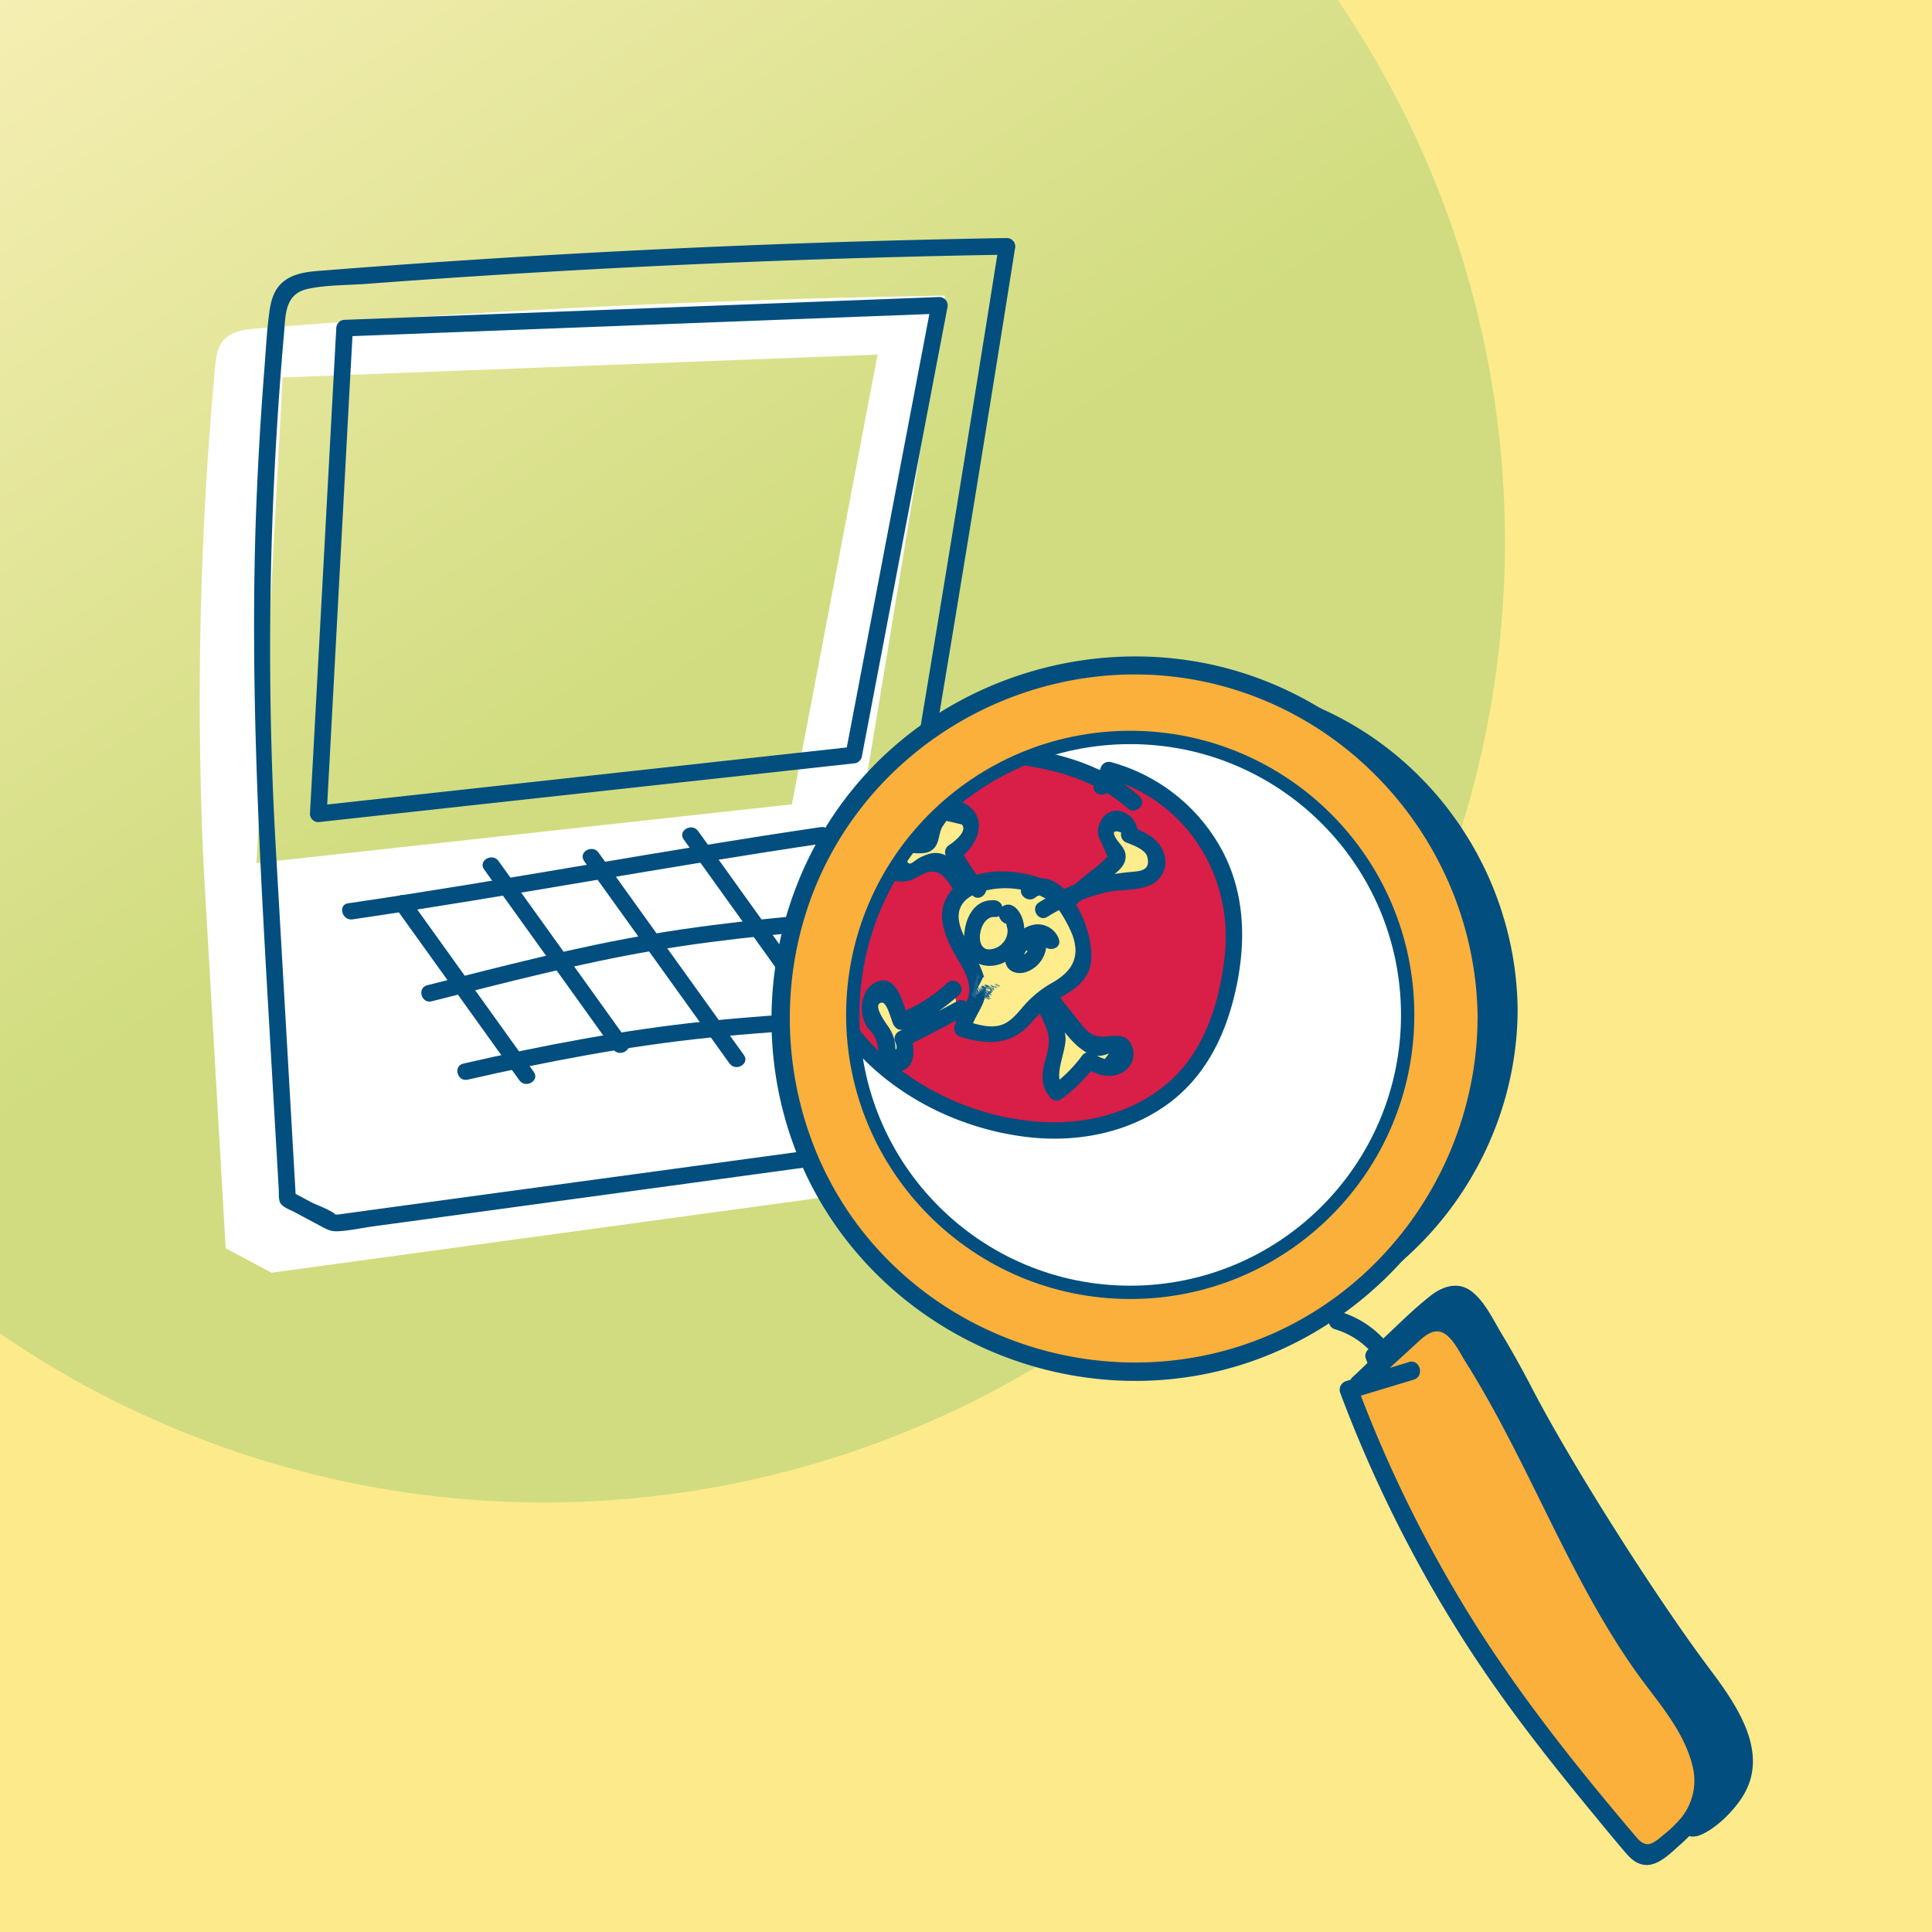 <svg xmlns="http://www.w3.org/2000/svg" xmlns:xlink="http://www.w3.org/1999/xlink" viewBox="0 0 580 580"><defs><style>.cls-1,.cls-15{fill:none;}.cls-2,.cls-7{fill:#fff;}.cls-15,.cls-2{stroke:#014e7f;stroke-linecap:round;stroke-linejoin:round;stroke-width:4px;}.cls-3{isolation:isolate;}.cls-4{clip-path:url(#clip-path);}.cls-5{fill:#fdea8b;}.cls-6{opacity:0.45;mix-blend-mode:multiply;fill:url(#linear-gradient);}.cls-8{fill:#014e7f;}.cls-9{fill:#fbb03b;}.cls-10{fill:#ffec8d;}.cls-11{fill:#da1f47;}.cls-12{clip-path:url(#clip-path-2);}.cls-13{fill:#21648f;}.cls-14{fill:#d91e47;}</style><clipPath id="clip-path"><rect class="cls-1" width="580" height="580"/></clipPath><linearGradient id="linear-gradient" x1="-149.17" y1="158.45" x2="427.71" y2="158.45" gradientTransform="translate(321.81 23.32) rotate(90)" gradientUnits="userSpaceOnUse"><stop offset="0" stop-color="#fff"/><stop offset="0.6" stop-color="#9acd72"/></linearGradient><clipPath id="clip-path-2"><circle class="cls-2" cx="339.3" cy="304.68" r="83.29"/></clipPath></defs><title>iiLAB -U1-concepts-04-DEVICE SEIZED</title><g class="cls-3"><g id="Layer_2" data-name="Layer 2"><g class="cls-4"><rect class="cls-5" x="-28.78" y="-23.12" width="645" height="645"/><circle class="cls-6" cx="163.36" cy="162.59" r="288.44" transform="translate(-62.33 115.85) rotate(-33.16)"/><path class="cls-7" d="M257.78,247.65q13.33-79.39,25.93-158.9Q180.38,90.43,77.3,98.59c-3.71.29-7.82,0.79-10.24,3.62-1.88,2.21-2.24,5.29-2.51,8.18A1084.68,1084.68,0,0,0,61.08,259.1l6.67,115.63,13.75,7.35,227-31,9.19-8.22ZM77,259.1l7.85-145.79,178.61-6.85-25.72,135Z"/><path class="cls-8" d="M278.78,233.52q13.33-79.39,25.93-158.9a2.54,2.54,0,0,0-2.41-3.16q-74.51,1.24-148.92,5.8-18.84,1.16-37.67,2.54-8.92.65-17.83,1.35c-4.25.34-8.95,0.48-12.5,3.16-3,2.24-4,5.64-4.49,9.17-0.77,5.61-1.06,11.31-1.5,17q-1.44,18.3-2.25,36.65c-2.51,56.52.92,112.52,4.17,168.88l1.84,31.83L83.68,357c0.07,1.18-.12,3.12.51,4.19,0.75,1.27,2.9,2,4.09,2.61L96,367.94c1.89,1,3.1,1.77,5.21,1.7,3.59-.13,7.31-1,10.86-1.48l126.24-17.22,63.4-8.65,19.42-2.65c2.47-.34,5.57-0.22,7.71-1.57,3.31-2.1,6.22-5.56,9.15-8.18a2.52,2.52,0,0,0,.39-3l-52.52-83.57-7.35-11.7c-1.71-2.72-6-.21-4.32,2.52l52.52,83.57,7.35,11.7,0.39-3-4.23,3.78-3.38,3c-1.1,1-2.29,1.19-.48.77-0.71.17-1.48,0.2-2.21,0.3l-14.42,2-58,7.91L118.6,362.27l-17.06,2.33a5.52,5.52,0,0,0-1.65.22c-1.06.64,1.1,0.31,1,.08-0.31-1.13-6.22-3.33-7.3-3.9l-6-3.22,1.24,2.16-6-104.73q-2.43-42.12-1.47-84.32,0.79-35.22,3.87-70.35c0.51-5.87.16-12.27,7.12-13.8,5.58-1.23,11.76-1.08,17.44-1.51q17.84-1.34,35.68-2.48,78.34-5,156.85-6.3l-2.41-3.16Q287.29,152.8,274,232.19C273.43,235.34,278.25,236.69,278.78,233.52Z"/><path class="cls-8" d="M103.42,101l60.4-2.32L260,95l22-.84L279.63,91,257.15,209l-3.25,17,2.41-1.84L115.18,239.66l-19.6,2.15,2.5,2.5,6.87-127.66,1-18.13c0.17-3.22-4.83-3.21-5,0L94.05,226.18l-1,18.13a2.51,2.51,0,0,0,2.5,2.5l141.13-15.48,19.6-2.15a2.58,2.58,0,0,0,2.41-1.84l22.48-118,3.25-17A2.53,2.53,0,0,0,282,89.17l-60.4,2.32-96.21,3.69-22,.84C100.22,96.14,100.2,101.14,103.42,101Z"/><path class="cls-8" d="M244.86,252l38.75,54c1.86,2.59,6.2.1,4.32-2.52l-38.75-54c-1.86-2.59-6.2-.1-4.32,2.52h0Z"/><path class="cls-8" d="M105.83,276c47.39-6.95,94.46-15.93,141.86-22.87,3.17-.46,1.82-5.28-1.33-4.82-47.39,6.95-94.46,15.93-141.86,22.87-3.17.46-1.82,5.28,1.33,4.82h0Z"/><path class="cls-8" d="M129.59,300.6c22.11-5.61,44.25-11.4,66.75-15.24s45.62-5.69,68.49-7.68c3.18-.28,3.21-5.28,0-5-22.95,2-46,3.86-68.71,7.67s-45.39,9.73-67.86,15.43c-3.12.79-1.8,5.61,1.33,4.82h0Z"/><path class="cls-8" d="M285.78,302.18c-24.77,1-49.6,1.87-74.27,4.47-24.41,2.57-48.51,7.16-72.42,12.65-3.13.72-1.81,5.54,1.33,4.82,23.94-5.49,48.05-10.1,72.49-12.61,24.21-2.49,48.56-3.31,72.87-4.32,3.21-.13,3.22-5.13,0-5h0Z"/><path class="cls-8" d="M205.25,252l38.75,54c1.86,2.59,6.2.1,4.32-2.52l-38.75-54c-1.86-2.59-6.2-.1-4.32,2.52h0Z"/><path class="cls-8" d="M175.35,258.47L219,319.25c1.86,2.59,6.2.1,4.32-2.52l-43.64-60.78c-1.86-2.59-6.2-.1-4.32,2.52h0Z"/><path class="cls-8" d="M145.33,261l38.75,54c1.86,2.59,6.2.1,4.32-2.52l-38.75-54c-1.86-2.59-6.2-.1-4.32,2.52h0Z"/><path class="cls-8" d="M118.61,272.32l37.31,52c1.86,2.59,6.2.1,4.32-2.52l-37.31-52c-1.86-2.59-6.2-.1-4.32,2.52h0Z"/><path class="cls-8" d="M455.61,303.42c-0.29-41.35-26.29-78.95-65.23-93.24-39.29-14.43-84.89-1.74-111.14,30.83-25.88,32.12-29.27,78.23-7.88,113.63,21.53,35.64,64,54.23,104.84,46C422.12,391.44,455.28,349.95,455.61,303.42Z"/><path class="cls-8" d="M512.28,499.72c-15.6-21-40.08-59.43-52.11-82.5-2.94-5.64-6-11.23-9.29-16.68-2.54-4.2-5.15-9.89-9.16-12.9s-8.58-1.53-12.28,1.37c-5.64,4.42-10.74,9.7-16,14.53a2.4,2.4,0,0,0-.54.71l-1.18.36a2.52,2.52,0,0,0-1.75,3.08A362.32,362.32,0,0,0,453.6,490.1c9.31,13.09,33.74,39.83,44,52.19,3,3.67,7.13,11,12.93,8.57,4.7-2,9.71-7,12.45-11.27C531.93,525.81,520.46,510.61,512.28,499.72Z"/><circle class="cls-9" cx="340.26" cy="305.81" r="106.09"/><path class="cls-8" d="M449.09,305.81c-0.29-45.08-28.5-86.1-70.81-102-42.9-16.11-92.92-2.62-122,32.76-28.87,35.15-32.9,86-9.46,125.1s70,59.66,114.69,50.88c44-8.64,79.22-45.19,86.17-89.48a116,116,0,0,0,1.38-17.26c0-3.53-5.46-3.53-5.48,0-0.28,43-27.4,82.49-68,97.16-40.78,14.73-87.29,2-115-31.31s-31.25-82.41-8.68-119.52S319,195.73,361.4,204.62c47.57,10,81.89,52.78,82.2,101.19C443.63,309.34,449.11,309.35,449.09,305.81Z"/><path class="cls-10" d="M401.56,396.43a25.94,25.94,0,0,1,17,15.46"/><path class="cls-8" d="M400.83,399.08a23.49,23.49,0,0,1,15.06,13.55c1.31,3.23,6.62,1.82,5.29-1.46a29.34,29.34,0,0,0-18.89-17.38c-3.39-1-4.83,4.27-1.46,5.29h0Z"/><path class="cls-9" d="M423.64,411.58l-18.72,5.66a391.12,391.12,0,0,0,47,88.9c11.81,16.69,24.9,32.42,38,48.13,1.22,1.47,2.75,3.08,4.66,2.94a6.09,6.09,0,0,0,3.08-1.52c4.75-3.62,9.69-7.48,12.13-12.93,5.77-13-4.78-26.79-13.3-38.13-23.63-31.45-35.79-70.12-57.81-102.72-1.42-2.1-3.08-4.32-5.53-5-3.49-.92-6.83,1.7-9.49,4.13L408,415.36"/><path class="cls-8" d="M422.91,408.93l-18.72,5.66a2.77,2.77,0,0,0-1.92,3.37A398.41,398.41,0,0,0,440.5,494.1c7.92,12.25,16.59,24,25.64,35.41,4.36,5.51,8.81,11,13.28,16.38,2.44,3,4.87,5.92,7.34,8.85,2,2.32,3.86,4.84,7.1,5.12,4,0.34,7.71-3.59,10.46-6,4.54-3.93,8.31-8.72,9.46-14.74,2.16-11.28-4.76-22-11.06-30.7a314.77,314.77,0,0,1-22.28-34.48c-6.63-12.23-12.58-24.81-18.83-37.23-3.38-6.73-6.85-13.41-10.57-20-3.62-6.39-7.25-13.85-12.28-19.26-4.08-4.39-9.36-4.15-14.05-.83-6.71,4.74-12.57,11.23-18.63,16.77-2.61,2.39,1.28,6.26,3.88,3.88q7.11-6.5,14.22-13c3.07-2.79,6.62-6.89,10.71-2.94,2.14,2.07,3.63,5.22,5.21,7.73,6.17,9.8,11.58,20.05,16.78,30.39,10.52,20.9,20.22,42.37,33.68,61.61,6.28,9,14.58,17.68,17.4,28.54a17.77,17.77,0,0,1-3.28,16.16,37.53,37.53,0,0,1-5.4,5.18c-3,2.49-5,4.25-8,.63-16.75-19.7-33-40-47-61.78a391.85,391.85,0,0,1-36.69-73.31l-1.92,3.37,18.72-5.66c3.37-1,1.93-6.31-1.46-5.29h0Z"/><path class="cls-11" d="M365,343.33a6.56,6.56,0,0,0,5-.72,7,7,0,0,0,3-4c0.86-2.8-.13-6.54-3-7.82a5.44,5.44,0,0,0-3.85-.5,5.1,5.1,0,0,0-3,2.3,5,5,0,0,0-.5,3.85,4.85,4.85,0,0,0,2.3,3,1.88,1.88,0,0,1,.33.18l-1-.78a1.75,1.75,0,0,1,.24.25l-0.78-1a1.94,1.94,0,0,1,.16.3l-0.5-1.19a2.36,2.36,0,0,1,.09.34l-0.18-1.33a2.55,2.55,0,0,1,0,.61l0.18-1.33a3,3,0,0,1-.17.61l0.5-1.19a2.81,2.81,0,0,1-.31.54l0.78-1a2.34,2.34,0,0,1-.34.33l1-.78a2.06,2.06,0,0,1-.3.17l1.19-.5a1.78,1.78,0,0,1-.33.09l1.33-.18a1.79,1.79,0,0,1-.36,0l1.33,0.18-0.13,0a5.27,5.27,0,0,0-3.85.5,5.1,5.1,0,0,0-2.3,3c-0.58,2.54.76,5.53,3.49,6.15h0Z"/><circle class="cls-7" cx="337.79" cy="302.51" r="75.95"/><path class="cls-8" d="M416.59,302.51a79.74,79.74,0,0,0-51.26-73.84c-31.14-11.73-67.55-1.82-88.52,24-20.78,25.54-23.6,62.34-6.49,90.6A79.61,79.61,0,0,0,353,379.83c36.75-7.09,63.23-40.2,63.57-77.32,0-3.66-5.66-3.67-5.69,0C410.62,333,391.47,361,362.56,371.32a73.86,73.86,0,0,1-80.89-21.95c-19.68-23.44-22.39-57.84-6.78-84.14s47.16-40.52,77.29-34.42c34,6.87,58.41,37.21,58.72,71.7C410.93,306.17,416.62,306.18,416.59,302.51Z"/><circle class="cls-7" cx="339.3" cy="304.68" r="83.29"/><g class="cls-12"><polygon class="cls-13" points="307.93 295.01 307.92 295.15 308.05 294.77 307.93 295.01"/><path class="cls-13" d="M307.62,296.46l0.09-.15a11.14,11.14,0,0,0,.47-1.64,4.94,4.94,0,0,0-.39,1,0.73,0.73,0,0,1,.17-0.32c-0.11.32-.13,0.27-0.27,0.7s0.11-.27.1-0.1Z"/><path class="cls-13" d="M308,295.35l-0.19.55A5.13,5.13,0,0,0,308,295.35Z"/><path class="cls-13" d="M308.11,295.25a3,3,0,0,1-.16.47l0.29-.71Z"/><path class="cls-13" d="M308.22,295.34l0-.06C308.3,295.17,308.26,295.26,308.22,295.34Z"/><path class="cls-13" d="M308.32,295.28c0.09-.25,0-0.11-0.06,0l0,0a1.9,1.9,0,0,1-.25.57c-0.07.11,0.12-.4,0-0.07l-0.13.43C307.9,296.2,308.21,295.47,308.32,295.28Z"/><path class="cls-13" d="M308.22,295.34l0,0C308.16,295.46,308.19,295.41,308.22,295.34Z"/><polygon class="cls-13" points="308.18 295.26 308.12 295.36 308.05 295.58 308.18 295.26"/><path class="cls-13" d="M308.43,295.29a4,4,0,0,1-.27.42,3.21,3.21,0,0,1-.32.88l0.12-.2C308.1,296.13,308.32,295.62,308.43,295.29Z"/><path class="cls-13" d="M307.72,297l0.06-.11Z"/><path class="cls-13" d="M308.46,296l-0.22.31-0.21.32a4.66,4.66,0,0,1,.28-0.49,1.86,1.86,0,0,0-.21.24c0.3-.63.08,0,0.34-0.58a1,1,0,0,0-.35.54l0.17-.44-0.31.7c-0.08.2,0.28-.53,0.06,0a3.25,3.25,0,0,1-.22.41c0.09-.13-0.22.55-0.15,0.47S308.25,296.27,308.46,296Z"/><polygon class="cls-13" points="308.06 296.7 307.92 296.97 308.11 296.61 308.06 296.7"/><path class="cls-13" d="M308.63,295.89l-0.28.38,0.17-.32-0.31.53c-0.32.61,0.15-.16,0.24-0.25a6.61,6.61,0,0,1-.51.89s0.08-.17.09-0.22c-0.37.68,0,.09,0.15-0.06a0.71,0.71,0,0,0,.1-0.2l0.14-.18C308.69,296,308.74,295.86,308.63,295.89Z"/><path class="cls-13" d="M308.55,295.85s0,0,0,.1C308.61,295.78,308.67,295.66,308.55,295.85Z"/><path class="cls-13" d="M308.19,296.84s0,0,0,0S308.16,296.88,308.19,296.84Z"/><path class="cls-13" d="M308.61,296.14v0.08l0.16-.28A1,1,0,0,0,308.61,296.14Z"/><path class="cls-13" d="M308.79,297.71c0.22-.17.32-0.27,0.26-0.25a2.5,2.5,0,0,1,.44-0.28,7.22,7.22,0,0,1,.63-0.49,2.69,2.69,0,0,1-.35.13l0.31-.25c-0.23.1-.55,0.26-0.34,0s-0.09-.05-0.25,0c0-.27-0.4-0.13-0.34-0.52l-0.47.56a3.71,3.71,0,0,1,.26-0.4c0,0.08,0,0,0,0,0.35-.54-0.12,0,0-0.25-0.07.11-.43,0.63-0.51,0.71,0.47-.66,0,0,0.46-0.79,0.08-.22-0.4.59-0.36,0.45-0.27.4-.09,0.22-0.29,0.52a1.33,1.33,0,0,0-.22.27,8.19,8.19,0,0,0,.84-0.65l-0.29.34c0.24-.22.34-0.16-0.12,0.41a3.31,3.31,0,0,0,.55-0.49,0.87,0.87,0,0,0-.16.22l0.22-.22s-0.32.36-.27,0.36a6.93,6.93,0,0,1,.64-0.62c-0.3.36-.56,0.67-0.82,0.95l0.33-.33a1,1,0,0,0,.31-0.25,5.69,5.69,0,0,1-.57.55,3.17,3.17,0,0,1,.44-0.28l0.31-.29a1.15,1.15,0,0,0-.08.25,3.08,3.08,0,0,1-.62.44c-0.09.09-.1,0.12-0.25,0.25,0.24-.18.58-0.42,0.82-0.57A1.15,1.15,0,0,0,308.79,297.71Z"/><path class="cls-13" d="M308.48,297.81l-0.18.14s0.06,0,0,0Z"/><path class="cls-13" d="M308.79,297.71l-0.05,0Z"/><path class="cls-13" d="M309.76,296.53l0,0v0Z"/><path class="cls-13" d="M308.29,297.81l0.32-.33A3.34,3.34,0,0,0,308.29,297.81Z"/><path class="cls-13" d="M308.47,297.31l-0.24.24A0.94,0.94,0,0,0,308.47,297.31Z"/><polygon class="cls-13" points="308.42 297.91 308.55 297.85 308.64 297.79 308.42 297.91"/><path class="cls-13" d="M310.7,297.33c0.43-.28.12-0.19,0.18-0.28-0.28,0-1,.54-1.07.51l0.91-.52c-0.09,0,0-.29-0.8.17a2.3,2.3,0,0,1,.37-0.24c-0.07,0-1.26.82-1,.57a11.36,11.36,0,0,0,1-.74l0.07,0a2.44,2.44,0,0,1-.39.1,4.07,4.07,0,0,1-.58.42s-0.28.22-.5,0.39c0.26-.15.12,0,0.42-0.22-0.28.22-.1,0.06-0.37,0.28l0.28-.17c-0.06.06-.3,0.19-0.35,0.26a0.71,0.71,0,0,1,.35-0.18l-0.1.06a1.22,1.22,0,0,0,.48-0.28l-0.47.34,0.33-.22c-0.1.14-.89,0.65-0.45,0.44a2.29,2.29,0,0,1,.36-0.21c0.22-.17-0.28.13-0.33,0.14,0.33-.22.76-0.42,0.95-0.58a2.88,2.88,0,0,1-.75.56c0,0.07.4-.16,0.21,0l-0.13.07a1.84,1.84,0,0,1,.36-0.12l0.12-.09a0.68,0.68,0,0,1,.3-0.13l-0.2.11a3.3,3.3,0,0,1,.65-0.26,1.48,1.48,0,0,0-.43.13A2.71,2.71,0,0,1,310.7,297.33Z"/><path class="cls-13" d="M308.95,297.8l0.2-.12Z"/><path class="cls-13" d="M310.05,297.92c-0.09.07-.37,0.17-0.56,0.28,0.31-.11.6-0.31,1.06-0.49-0.25.14,0.21,0,.23,0-0.26.1-.84,0.36-1,0.42,0.17-.06-0.11.09-0.12,0.11,0.35-.2.24-0.05,0.62-0.26s0.62-.2.36-0.07-0.21.06-.22,0.06c-0.48.19-.24,0.14-0.67,0.32a10.85,10.85,0,0,0,1.75-.48c0.2-.1-0.07,0-0.12,0a3.38,3.38,0,0,1-.76.28c0.16-.09-0.19,0,0.2-0.14l0.41-.11c0.16-.21,0-0.36-0.22-0.43v0.07a2.18,2.18,0,0,1-.46.15l-0.67.35s-0.06,0,.18-0.12a7,7,0,0,0-.69.34c-0.13,0,.13-0.11-0.32.09s0.48-.19,0,0.11Z"/><polygon class="cls-13" points="309.62 297.97 309.97 297.81 309.79 297.87 309.62 297.97"/><path class="cls-13" d="M311.12,297.25l-0.37.17C310.67,297.5,310.88,297.4,311.12,297.25Z"/><path class="cls-13" d="M309.78,298.29h0.13l0.13-.08Z"/><path class="cls-13" d="M311.74,297.94c-0.1-.05-0.44,0-0.11-0.17-0.48.13-.87,0.33-1.3,0.46-0.09.07,0.7-.21,0.86-0.23-0.4.15,0.11,0,0,.09Z"/><path class="cls-13" d="M310.24,298.61s0.33,0,.14,0-0.36.07-.29,0a0.6,0.6,0,0,0-.29.12l0.29-.08c-0.12.09,0.49-.08,0.18,0.08a4.19,4.19,0,0,0,.56-0.09l-0.92.27,1.25-.26a3.75,3.75,0,0,0-.4.23s-0.15,0-.09,0c-0.7.12,0.13,0,0,.08l-0.6.08c0.1,0,.5,0,0.06.09l-0.3,0a0.81,0.81,0,0,1,.49.15l-0.37.05c0.46,0.06.21-.09,1.11-0.08-1.11.07,0.36,0-.08,0.11s-0.23,0-.74,0c0.57,0,.16,0,0.33,0-0.54,0-.07.05-0.68,0l0.5,0,0.5,0c-0.3,0-.25,0-0.18.06s0.8,0,1,0c-0.26-.11-0.45-0.26-0.17-0.4-0.73,0,0-.08-0.59,0l0.67-.08a2.48,2.48,0,0,0-.67.06,1.52,1.52,0,0,1,.6-0.12,1.53,1.53,0,0,0-.6,0l0.8-.13c-0.27-.17-0.84-0.27-0.44-0.57l-0.49.13c0.25-.16-1.12.17-0.09-0.2l-0.43.1c0.24-.06.73-0.23,1.06-0.31a1.25,1.25,0,0,1-.16,0l-0.22.11c-0.42.1-.18,0,0.18-0.13a8.27,8.27,0,0,0-1.23.43c0.93-.2-0.86.33-0.47,0.27A4.74,4.74,0,0,0,310.24,298.61Z"/><path class="cls-13" d="M311.55,298.13l-0.13,0Z"/><path class="cls-13" d="M310.72,299.7l0,0C310.87,299.74,310.78,299.72,310.72,299.7Z"/><polygon class="cls-13" points="311.23 298.1 311.22 298.1 311.23 298.1 311.23 298.1"/><polygon class="cls-13" points="310.03 298.44 310.02 298.46 310.24 298.39 310.03 298.44"/><path class="cls-13" d="M310.07,299.88l0.26,0Z"/><path class="cls-13" d="M309.83,300.34h0S309.81,300.33,309.83,300.34Z"/><path class="cls-13" d="M310.19,299.79a3.1,3.1,0,0,0-.55.53l0.16-.21a3.76,3.76,0,0,0-.65.81l0.15-.18c0.28-.29-0.23.38-0.29,0.55a5.28,5.28,0,0,1,.63-0.64,1.67,1.67,0,0,1-.25.36,5.74,5.74,0,0,0,.54-0.58c-1.17,1.64.44-.36-0.26,0.72a0.64,0.64,0,0,0,.35-0.22c-0.32.39,0,.06-0.33,0.52,0.7-.94-0.18.52,0.7-0.67a0.67,0.67,0,0,0-.07.25,0.48,0.48,0,0,1-.13.15c-0.15.27,0.41-.48,0,0.08a2.67,2.67,0,0,0,.51-0.61,4,4,0,0,1-.5.85,2.33,2.33,0,0,1,.5-0.54,1,1,0,0,1,.24-0.37,1.54,1.54,0,0,0,.48-0.43l-1.62.49h0a1,1,0,0,1,.36.14l1.08-.33s0-.11-0.15.21a5.33,5.33,0,0,0-.62.65s0.06,0,.14,0l0.55-.17a1.16,1.16,0,0,0-.28-0.22c0.11,0,.34.14,0.42,0.13,0.35,0-.72-0.36-0.38-0.31l0.38,0.12c-0.5-.18.16-0.1-0.11-0.25a4.3,4.3,0,0,1-.46-0.1c1,0.23-.5-0.2.21-0.11a4.83,4.83,0,0,1-1-.28l0.6,0.09a3.47,3.47,0,0,0,1,.29,1.15,1.15,0,0,0-.41-0.24l0.49,0.09c0.09-.06-1.11-0.22-0.62-0.22l0.36,0.05c0-.13.63-0.27-0.18-0.41-0.3,0-1,0-1.25,0,0.26,0.06.79,0.12,1,.19l-0.57-.05a9.07,9.07,0,0,0,.93.12c0.29,0.07-.51,0-0.18.06l-1.16-.15,0.29,0.06c-0.23,0-.2,0-0.44,0,0.72,0.14-.29,0,0,0.12h0.11a1.22,1.22,0,0,1,.39.09,4.3,4.3,0,0,0-.61-0.05,5.19,5.19,0,0,1,.83.23c-0.62-.13-0.35,0-0.87-0.12a2.81,2.81,0,0,1,.56.2c0.12,0,0,.06-0.28,0l-0.1,0h0l-0.13,0s0.43,0.13.12,0.07a1.07,1.07,0,0,1-.22-0.08c-0.11,0,.9.33,0.34,0.2,0.28,0.09.29,0.15,0.94,0.35a3,3,0,0,0-.66-0.17c0.53,0.21-.21,0,0.12.12-0.55-.24-0.15-0.06-0.68-0.28-0.09,0,0,0,.05,0l1.86-.56a0.59,0.59,0,0,1-.28.23l0.25-.36c-0.13.15-.43,0.51-0.17,0.12l-0.23.33a1.58,1.58,0,0,1,.2-0.5l-0.49.59c0.43-.69-0.07-0.16-0.52.38a0.83,0.83,0,0,1,.15-0.31l0.18-.21s0.21-.42-0.18.08a2.26,2.26,0,0,1,.28-0.47c-0.59.69,0.22-.66-0.6,0.44,0,0-.1.28,0,0.26-0.11.13-.26,0.35-0.29,0.36s0.19-.41,0-0.26l0.52-.7C310.8,299.22,309.52,300.84,310.19,299.79Z"/><path class="cls-13" d="M310.76,300.22l0.23-.38-0.22.31S310.82,300.11,310.76,300.22Z"/><path class="cls-13" d="M310.77,300.15l-0.12.13s0,0,.07-0.05Z"/><path class="cls-13" d="M310,299.82s0-.1,0,0S309.89,299.92,310,299.82Z"/><polygon class="cls-13" points="309.78 300 309.72 300.12 309.78 300.04 309.78 300"/><path class="cls-13" d="M308.38,299.92l-0.36.39a0.81,0.81,0,0,1,.19-0.37,2.88,2.88,0,0,0-.62.7c0.34-.14.24,0.45,0.89-0.08l-0.24.28c0.52-.52-0.34.73,0.58-0.37l-0.44.59c-0.08.2,0.7-.8,0.29-0.14l0.17-.25s-0.06.12-.05,0.13l0.07-.11c0.21-.22.2-0.17,0.11,0s-0.07.07-.12,0.11c-0.13.2,0.19-.18,0.21-0.16a2.34,2.34,0,0,1-.26.35c0.26-.21-0.16.44,0.54-0.42a2.58,2.58,0,0,1,.28-0.37c0.15-.31-0.14,0-0.36.22h0c-0.66.84,0.12-.21-0.21,0.12,0.27-.34.29-0.32,0.44-0.5,0.42-.71-0.46.44,0.12-0.44l0,0c0.05-.09-0.08.06-0.15,0.13s-0.1.18-.15,0.27-0.36.45-.48,0.6c0.26-.39-0.16.17,0,0a3.63,3.63,0,0,1,.4-0.49l-0.21.22a4.28,4.28,0,0,1,.38-0.61c-0.22.25-.12,0.2-0.42,0.56,0.29-.46.07-0.43-0.24-0.13a2.61,2.61,0,0,1,.27-0.3,0.65,0.65,0,0,0-.32.34c-0.22.21-.15,0,0-0.28l-0.19.28c-0.37.43,0.16-.4-0.09-0.18h0a3.41,3.41,0,0,1-.49.53C308.15,300.21,308.15,300.25,308.38,299.92Z"/><path class="cls-13" d="M307.72,300.4L308,300a3.1,3.1,0,0,0-.51.61c0.07-.07,0,0.11.13-0.1A0.34,0.34,0,0,0,307.72,300.4Z"/><path class="cls-13" d="M307.28,300.17c-0.07.08-.17,0.23-0.25,0.33,0.12,0,.33-0.06.15,0.26a6.34,6.34,0,0,0,.5-0.54l-0.26.39a0.65,0.65,0,0,0,.39-0.41,0.58,0.58,0,0,1-.17.16l0.16-.21-0.09,0,0.21-.26c0.23-.42-0.63.79-0.51,0.49l0.4-.54c0-.06-0.18.11,0-0.25a0.74,0.74,0,0,0-.11.17,4.24,4.24,0,0,1-.29.42c-0.37.38,0.25-.32,0.36-0.57-0.33.33-.66,0.57-0.37,0.11a1.81,1.81,0,0,1-.51.61,4.93,4.93,0,0,1,.37-0.48c0-.07.11-0.21,0-0.14a6,6,0,0,1-.67.87C306.47,301,307.25,300.05,307.28,300.17Z"/><path class="cls-13" d="M306.92,300.61a0.62,0.62,0,0,0,.1-0.11h0Z"/><path class="cls-14" d="M340.32,240.84c-10.61-9.86-25.7-13.11-40.11-14.52-7.56-.74-15.27-1.07-22.66.66-16.12,3.76-29,17.59-33.2,33.61s0,33.64,9.52,47.16,24.17,23,40,28c11.34,3.54,23.54,4.84,35.19,2.45s22.68-8.63,29.74-18.19c5-6.73,7.83-14.8,9.68-23,1.77-7.79,2.69-15.85,1.68-23.78-2.51-19.74-18-37.19-37.3-42l-1.93,5"/><path class="cls-8" d="M342.09,239.07c-10-8.9-22.67-12.74-35.68-14.52-14.21-1.94-29.09-2.57-41.83,5-23.35,13.93-29.57,43.54-19.39,67.64,10.73,25.41,37.54,41.52,64.35,44.28,14.11,1.45,28.87-1.38,40.57-9.69,11.53-8.2,17.67-20.59,20.75-34.12,3.44-15.13,3-30.7-5.06-44.3a54,54,0,0,0-32.3-24.57,2.57,2.57,0,0,0-3.08,1.75l-1.93,5c-1.16,3,3.67,4.3,4.82,1.33l1.93-5-3.08,1.75c23.43,6.25,37.85,28.67,35.59,52.47-1.24,13-5.34,27.3-14.78,36.8-9.06,9.12-21.83,13.63-34.53,14-24.52.64-51-12.05-64.18-33-12.8-20.35-12.42-48,6-64.83,11.26-10.27,25.34-11.59,39.94-10.17,13.66,1.34,27.83,4.39,38.34,13.78,2.39,2.14,5.94-1.39,3.54-3.54h0Z"/><path class="cls-10" d="M314.82,267.4c-5-3-11.23-3.63-17.06-2.89-4.61.58-9.63,2.38-11.6,6.59-2.25,4.79.41,10.34,3.09,14.91s5.52,9.94,3.6,14.87c-1.08,2.79-3.6,5-3.88,8,4.4,1.36,9.27,2.7,13.48.82,4.45-2,6.73-6.94,10.57-9.94,3.21-2.51,7.5-3.64,10.09-6.79,2.44-3,2.81-7.24,1.86-11s-3.07-7-5.23-10.23A14.07,14.07,0,0,0,315.2,267c-2-1.06-4.69-1-6.11.68"/><path class="cls-8" d="M316.08,265.24c-8.86-4.83-26.63-6.23-32.09,4.59-2.67,5.3-.3,11.23,2.29,16,2,3.62,5,7.66,4.68,12-0.29,3.81-3.61,6.64-4.4,10.34a2.56,2.56,0,0,0,1.75,3.08c8,2.41,15,2.68,20.94-3.86a40,40,0,0,1,10.32-8.66c3.11-1.78,5.85-3.87,7.28-7.28,3.94-9.34-7.73-35.4-19.53-25.59-2.48,2.06,1.08,5.58,3.54,3.54,4.17-3.47,10.28,8.88,11.22,11.66,2.29,6.75-.65,10.87-6.4,14.09a32.37,32.37,0,0,0-9,7.6c-1.8,2.08-3.72,4.33-6.5,5.07-3.45.91-7.24-.39-10.54-1.38l1.75,3.08c1-4.89,4.9-7.8,4.54-13.19-0.33-4.81-3.11-8.9-5.31-13-1.57-2.92-3.54-6.71-2.57-10.12,0.9-3.18,4-4.77,6.91-5.6a25.17,25.17,0,0,1,18.61,1.95c2.83,1.54,5.35-2.77,2.52-4.32h0Z"/><path class="cls-10" d="M298.65,272.77c-2.25-.4-4.5,1.14-5.58,3.15a12.92,12.92,0,0,0-1.11,6.67,6.44,6.44,0,0,0,.47,2.51c0.83,1.76,3,2.52,5,2.39a8.22,8.22,0,0,0,6.4-12.62,1.17,1.17,0,0,0-1.37-.7c-0.49.28,0.45,1.12,0.46,0.55"/><path class="cls-8" d="M298.65,270.27c-7-.51-9.62,7-9.17,12.75,0.47,6,6.4,8.39,11.64,6.06a10.77,10.77,0,0,0,5.57-13.94c-0.88-2.1-3-4.6-5.54-3.12-2,1.19-1.57,4,.32,5.06a2.59,2.59,0,0,0,3.42-.9L305,276c2-2.55-2.38-5-4.32-2.52l-0.15.19,3.42-.9,0.44,0.44v2.52l0.14-.29-2.16,1.24c-0.66.07,0.12,2,.12,2.64a5.56,5.56,0,0,1-.73,2.8,5.73,5.73,0,0,1-5.16,2.89c-4.28-.47-2.48-10.05,2-9.73,3.21,0.23,3.2-4.77,0-5h0Z"/><path class="cls-10" d="M315.44,282.45c-0.75-2.43-4.19-3-6.39-1.77s-3.42,3.7-4.49,6c-0.37.8-.71,1.82-0.14,2.48a2,2,0,0,0,1.76.47,6.41,6.41,0,0,0,5.44-6.71l-2.22.12"/><path class="cls-8" d="M317.85,281.78a6.74,6.74,0,0,0-8-4.06c-3.86.89-6.08,4.62-7.55,8-1.91,4.41,1.68,7.54,6,6a9,9,0,0,0,5.84-8.75,2.53,2.53,0,0,0-2.5-2.5l-2.22.12c-3.2.18-3.22,5.18,0,5l2.22-.12-2.5-2.5a4.06,4.06,0,0,1-1.51,3.5,4.88,4.88,0,0,1-.93.54q-1.24.06,0,1a22,22,0,0,0,1-2c0.64-1.18,1.46-2.63,2.77-3.17,0.61-.25,2.21-0.5,2.55.36,1.18,3,6,1.67,4.82-1.33h0Z"/><path class="cls-10" d="M295.15,293.32l-3,6,4-3.2a8,8,0,0,1-.43,3.65,9.26,9.26,0,0,0,4.13-4.07"/><polygon class="cls-13" points="300.02 295.76 299.86 295.74 300.21 295.95 300.02 295.76"/><path class="cls-13" d="M298.58,295.3l0.11,0.16a6.56,6.56,0,0,0,1.55.71,3,3,0,0,0-.86-0.65c0,0.05.4,0.32,0.24,0.3-0.29-.19-0.22-0.22-0.61-0.45s0.23,0.19,0,.19Z"/><path class="cls-13" d="M299.57,296l-0.49-.3A2.34,2.34,0,0,0,299.57,296Z"/><path class="cls-13" d="M299.64,296.09a1.48,1.48,0,0,1-.44-0.25l0.63,0.45Z"/><path class="cls-13" d="M299.46,296.29l0,0.06C299.61,296.41,299.53,296.35,299.46,296.29Z"/><path class="cls-13" d="M299.47,296.45c0.24,0.12.12,0,0-.1l0,0A0.91,0.91,0,0,1,299,296c-0.08-.11.38,0.17,0.1-0.06l-0.42-.17A6.11,6.11,0,0,0,299.47,296.45Z"/><path class="cls-13" d="M299.46,296.29a0.06,0.06,0,0,1,0,0C299.36,296.21,299.4,296.25,299.46,296.29Z"/><polygon class="cls-13" points="299.58 296.21 299.5 296.12 299.3 296.01 299.58 296.21"/><path class="cls-13" d="M299.38,296.66c-0.61-.42.15-0.09-0.32-0.42a1.62,1.62,0,0,1-.84-0.4l0.15,0.2A6.11,6.11,0,0,0,299.38,296.66Z"/><path class="cls-13" d="M297.73,295.73l0.1,0.09Z"/><path class="cls-13" d="M298.51,296.83l-0.47-.62a2.22,2.22,0,0,1,.41.38,1.27,1.27,0,0,0-.14-0.32c0.58,0.39,0,.14.49,0.47,0-.06,0-0.14-0.42-0.52l0.43,0.2-0.64-.41c-0.2-.1.45,0.4,0,0.11a1.21,1.21,0,0,1-.36-0.31c0.1,0.13-.56-0.24-0.53-0.11S298.27,296.55,298.51,296.83Z"/><polygon class="cls-13" points="297.84 296.32 297.6 296.15 297.92 296.39 297.84 296.32"/><path class="cls-13" d="M298.48,297.12l-0.3-.39,0.3,0.21-0.47-.4c-0.57-.39.09,0.23,0.15,0.36a3,3,0,0,1-.81-0.62s0.17,0.09.23,0.08c-0.65-.43-0.16.1-0.06,0.27s0.23,0.17.2,0.11l0.13,0.19C298.3,297.24,298.45,297.29,298.48,297.12Z"/><path class="cls-13" d="M298.6,297c0,0.07,0,0-.11,0C298.64,297.06,298.75,297.13,298.6,297Z"/><path class="cls-13" d="M297.51,296.66s0,0,0,0S297.48,296.61,297.51,296.66Z"/><path class="cls-13" d="M298.16,297.16h-0.1l0.26,0.19A0.52,0.52,0,0,0,298.16,297.16Z"/><path class="cls-13" d="M295.39,298.08c0.14,0.24.24,0.35,0.26,0.27a1.36,1.36,0,0,1,.16.5,3.5,3.5,0,0,1,.41.69,1.68,1.68,0,0,1,0-.42,3.08,3.08,0,0,0,.21.34c0-.27,0-0.66.23-0.46s0.14-.14.14-0.34c0.44-.08.5-0.63,1-0.66l-0.46-.56a1.59,1.59,0,0,1,.39.28c-0.08,0,0,0-.06,0,0.51,0.39.13-.21,0.37-0.12a5.89,5.89,0,0,1-.63-0.61c0.58,0.56.07-.09,0.77,0.51a5.44,5.44,0,0,0-.35-0.47,2.6,2.6,0,0,0-.52-0.31c-0.26-.28.18,0-0.19-0.29-0.27-.05.25,0.84,0.23,1.23l-0.29-.35c0.13,0.33,0,.49-0.58,0,0.29,0.31-.28-0.06.34,0.68a0.44,0.44,0,0,0-.24-0.15l0.18,0.25c-0.06,0-.34-0.35-0.38-0.28a3.35,3.35,0,0,1,.51.72c-0.36-.31-0.67-0.58-1-0.85a4.23,4.23,0,0,0,.3.36c-0.13-.09.11,0.23,0.18,0.35a2.71,2.71,0,0,1-.49-0.62c-0.16-.09.37,0.79,0.12,0.54l0.26,0.34c0,0.15-.35-0.21-0.37,0a1.33,1.33,0,0,1-.29-0.71,1.73,1.73,0,0,1-.25-0.26c0.12,0.28.28,0.67,0.37,0.94C295.53,298,295.44,298.1,295.39,298.08Z"/><path class="cls-13" d="M295.46,297.68l-0.1-.21s0,0.07,0,.06Z"/><path class="cls-13" d="M295.39,298.08l0-.06A0.07,0.07,0,0,0,295.39,298.08Z"/><path class="cls-13" d="M296.71,299l0,0h0Z"/><path class="cls-13" d="M295.68,297.38l0.32,0.34A1.23,1.23,0,0,0,295.68,297.38Z"/><path class="cls-13" d="M296.44,297.41c0-.07-0.12-0.16-0.2-0.28A0.38,0.38,0,0,0,296.44,297.41Z"/><polygon class="cls-13" points="295.32 297.65 295.33 297.8 295.36 297.91 295.32 297.65"/><path class="cls-13" d="M295.83,298.63c-0.52,0-.23.14-0.36,0.21a10.19,10.19,0,0,1,1.09.49l-1-.31c0,0.18-.26.32,0.56,0.77a1.1,1.1,0,0,1-.41-0.15,1.65,1.65,0,0,0,.54.29l-0.79-.71c-0.14-.34-0.29-0.67-0.14-0.54a5.52,5.52,0,0,0,.58,1.13v0.08a1.89,1.89,0,0,1,.09-0.46,1.91,1.91,0,0,1-.32-0.65,3.18,3.18,0,0,1-.32-0.55,2.12,2.12,0,0,0,.08.49c-0.2-.29,0-0.11-0.23-0.41l0.1,0.32a2.55,2.55,0,0,0-.22-0.37,0.67,0.67,0,0,1,.09.39l1.64,1.48a0,0,0,0,1,0,0l0.11,0.06c-0.11-.1.08-0.12-0.48-0.29L297,300l-0.38-.12c0.2-.09,1.13.14,0.71-0.21a0.76,0.76,0,0,1-.39-0.14c-0.29,0,.26.18,0.29,0.28a5.19,5.19,0,0,0-1.06-.36,1.64,1.64,0,0,1,1,0c0.1-.11-0.36-0.28-0.11-0.34l0.14,0c-0.63-.18.32,0-0.32-0.28l-0.16,0a0.36,0.36,0,0,1-.3-0.15l0.23,0a2.11,2.11,0,0,1-.65-0.3,1,1,0,0,0,.39.27A1.57,1.57,0,0,1,295.83,298.63Z"/><path class="cls-13" d="M295.05,298.35l0.05,0.16,1.91,1.72-0.06,0,0,0-1.87-1.68A1.32,1.32,0,0,0,295.05,298.35Z"/><path class="cls-13" d="M296.74,298.28c0.12-.06.4,0.08,0.62,0-0.32-.12-0.68,0-1.16-0.15,0.29,0-.19-0.14-0.2-0.17a7.86,7.86,0,0,0,1,.13c-0.17-.05.15-0.08,0.17-0.13-0.41.08-.23-0.13-0.67-0.07s-0.63-.18-0.34-0.2,0.21,0.06.22,0.09a3.53,3.53,0,0,0,.75,0c-0.7-.19-0.63-0.53-1.78-0.48-0.22,0,.06.06,0.1,0.1a1.88,1.88,0,0,1,.81.06c-0.19,0,.17.14-0.24,0.1l-0.42-.1a0.67,0.67,0,0,0-.06.8l0-.11a1.08,1.08,0,0,1,.45.19l0.75,0.06c-0.06,0,0,.08-0.22,0a2.59,2.59,0,0,0,.76.13c0.11,0.13-.18.09,0.29,0.26,0.65-.07-0.48-0.24.09-0.35Z"/><polygon class="cls-13" points="297.09 298.71 296.73 298.6 296.9 298.69 297.09 298.71"/><path class="cls-13" d="M295.47,298.34l0.4,0.09C296,298.39,295.76,298.35,295.47,298.34Z"/><path class="cls-13" d="M297.21,297.69l-0.12-.11-0.15.05A0.76,0.76,0,0,1,297.21,297.69Z"/><path class="cls-13" d="M295.27,297c0.08,0.11.43,0.17,0,.29,0.49,0.08.93,0,1.38,0a5.29,5.29,0,0,0-.88-0.16c0.42,0-.09-0.1,0-0.17A4.29,4.29,0,0,1,295.27,297Z"/><path class="cls-13" d="M296.89,296.5c0-.06-0.34-0.1-0.13-0.17s0.37,0,.3.06c0.6-.07-0.1-0.06.3-0.17a1,1,0,0,1-.3,0c0.11-.17-0.4-0.07-0.25-0.24l0.06-.07-1.12-.38-0.08,0a1.77,1.77,0,0,0,.31.48,8.91,8.91,0,0,0-.74-0.63c0.15,0.18.52,0.58,0.83,1-0.59-.44-0.09.2-0.52-0.14,0,0-.07-0.14,0-0.11-0.45-.54,0,0.17-0.14.1l-0.37-.48c0,0.12.17,0.49-.17,0.2l-0.17-.25a1,1,0,0,1-.09.68l-0.29-.25c0.14,0.48.28,0,.73,0.84-0.7-.86.15,0.35-0.21,0.07s-0.06-.25-0.41-0.61c0.33,0.46.06,0.16,0.11,0.33a4.9,4.9,0,0,1-.49-0.48l0.46,0.91c-0.21-.22-0.23-0.14-0.22-0.05,0.09-.06.47,0.65,0.72,0.76,0-.31.1-0.64,0.45-0.56-0.44-.59.12-0.08-0.23-0.58l0.44,0.51a1.37,1.37,0,0,0-.42-0.53,0.84,0.84,0,0,1,.46.41,0.93,0.93,0,0,0-.32-0.51l0.56,0.59a1.41,1.41,0,0,1,.37-0.93l-0.41-.17a0.4,0.4,0,0,1-.15.26l0.5-.07c-0.27.18,1.14,0.23,0.06,0.43l0.44,0c-0.25,0-.76,0-1.1,0a1,1,0,0,1,.14.13l0.24-.08c0.43,0,.17.12-0.21,0.14a3.3,3.3,0,0,0,1.3-.12c-0.94-.17.91-0.22,0.51-0.41A1.66,1.66,0,0,0,296.89,296.5Z"/><path class="cls-13" d="M295.51,296.78l0.14,0Z"/><path class="cls-13" d="M294.27,297.13a0.06,0.06,0,0,0,0,.05C294.32,297.29,294.28,297.21,294.27,297.13Z"/><polygon class="cls-13" points="295.81 296.98 295.81 296.98 295.81 296.98 295.81 296.98"/><polygon class="cls-13" points="297.05 297.07 297.07 297.02 296.83 297.03 297.05 297.07"/><path class="cls-13" d="M293.49,296.94l0.16,0.21Z"/><path class="cls-13" d="M292.35,297.64h0S292.34,297.62,292.35,297.64Z"/><path class="cls-13" d="M293.55,297.8a1.83,1.83,0,0,0-.55-0.58l0.23,0.13a2,2,0,0,0-.88-0.56l0.2,0.13c0.3,0.28-.43-0.13-0.62-0.13,0.06,0.15.93,0.66,0.68,0.63a0.87,0.87,0,0,1-.4-0.18,3.18,3.18,0,0,0,.62.53c-1.81-.89.36,0.5-0.84,0a0.6,0.6,0,0,0,.2.45,5,5,0,0,0-.58-0.21c1,0.56-.61,0,0.7.73-0.44-.06.08,0-0.3,0a0.28,0.28,0,0,1-.16-0.12c-0.3-.08.51,0.38-0.11,0.12-0.16.07,0.34,0.2,0.66,0.46a0.86,0.86,0,0,1-.51-0.11l0.39,0.32,0.33,0.34a1.29,1.29,0,0,1-.32-0.68,0.54,0.54,0,0,1-.31-0.31c0.2,0-.18-0.45-0.18-0.69a2.42,2.42,0,0,0,.38.51,2.91,2.91,0,0,0,.38.84c0.13,0,.18-0.25.09-0.59a4.11,4.11,0,0,1,.29.33c0.32,0.18-.32-0.76,0-0.56l0.23,0.33c-0.28-.46.27-0.07,0.19-0.38a2.23,2.23,0,0,1-.3-0.36c0.62,0.79-.18-0.53.36,0a1.77,1.77,0,0,1-.5-1,4.37,4.37,0,0,1,.39.46c-0.34-.21.33,0.63,0.43,0.92a1.16,1.16,0,0,0,0-.54l0.29,0.41c0.14,0-.62-1-0.22-0.66l0.22,0.29c0.17-.2.81,0.13,0.46-0.64-0.18-.25-0.7-0.74-0.85-0.92,0.07,0.28.34,0.74,0.43,1l-0.36-.45a3.86,3.86,0,0,0,.53.78c0.12,0.28-.36-0.36-0.22,0-0.37-.48-0.37-0.56-0.68-1l0.13,0.28c-0.13-.2-0.16-0.13-0.29-0.33,0.34,0.66-.33-0.1-0.24.25l0.13,0a0.58,0.58,0,0,1,.18.36,1.33,1.33,0,0,0-.49-0.4,3.13,3.13,0,0,1,.39.79,5.18,5.18,0,0,0-.67-0.59,1.64,1.64,0,0,1,.23.58c0,0.13,0,.11-0.26-0.15a1,1,0,0,1,0-.11H292.3l-0.08-.11s0.25,0.38,0,.16a0.38,0.38,0,0,1-.1-0.21c-0.15,0,.45.87,0,0.48a3.53,3.53,0,0,0,.53.86,1.25,1.25,0,0,0-.51-0.46c0.31,0.48-.21-0.1,0,0.23-0.3-.52-0.1-0.13-0.39-0.63-0.2-.15.21,0.51,0.05,0.5l-0.29-.33c0.09,0.18.34,0.58,0,.23l0.25,0.31a0.35,0.35,0,0,0-.19-0.05l1.31,1.07a0.6,0.6,0,0,1,.39,0l-0.64-.43c0.78,0.26.21-.22-0.37-0.63a0.5,0.5,0,0,1,.36.05l0.23,0.17c0.06,0,.48.08-0.07-0.25a1.22,1.22,0,0,1,.53.16c-0.74-.53.78-0.07-0.43-0.73a0.51,0.51,0,0,0-.32.15,2.7,2.7,0,0,1-.39-0.25c0-.13.47,0.05,0.32-0.15l0.77,0.41C294.14,298.46,292.37,297.36,293.55,297.8Z"/><path class="cls-13" d="M292.9,299l0.43,0.13L293,299S293,299.08,292.9,299Z"/><path class="cls-13" d="M293,299l-0.14-.12s0,0,.05.08Z"/><path class="cls-13" d="M293.56,297.45s0.12,0,0-.07S293.45,297.37,293.56,297.45Z"/><polygon class="cls-13" points="293.37 297.25 293.23 297.22 293.32 297.27 293.37 297.25"/><path class="cls-13" d="M293.75,294.83l-0.41-.35c0.25,0.1,0-.17.42,0.08-0.53-.35.09-0.22-0.75-0.58,0.11,0.48-.6.7-0.08,1.45l-0.29-.23c0.54,0.53-.85-0.08.35,0.73l-0.64-.36c-0.23,0,.86.66,0.11,0.4l0.27,0.13s-0.14,0-.16,0l0.13,0.05c0.23,0.2.18,0.23,0,.2s-0.07-.08-0.12-0.12c-0.23-.08.19,0.2,0.16,0.25a1.17,1.17,0,0,1-.39-0.21c0.21,0.3-.52,0,0.41.63a1.29,1.29,0,0,1,.41.23c0.36,0.05,0-.23-0.2-0.45v0c-0.91-.56.24,0.05-0.11-0.27a6.24,6.24,0,0,1,.54.4c0.8,0.23-.45-0.48.52-0.09l0,0c0.1,0-.06-0.1-0.13-0.17a1.72,1.72,0,0,0-.3-0.08,6.32,6.32,0,0,0-.66-0.41c0.44,0.18-.18-0.15.06-0.1a1.88,1.88,0,0,1,.53.35l-0.23-.2a2.2,2.2,0,0,1,.68.23c-0.27-.2-0.23-0.08-0.62-0.33,0.52,0.18.53-.17,0.22-0.5a1.37,1.37,0,0,1,.32.25c0.1,0-.07-0.15-0.37-0.3s0-.25.35-0.2l-0.31-.13c-0.47-.33.46,0,0.24-0.27h0a1.87,1.87,0,0,1-.57-0.48A6.91,6.91,0,0,0,293.75,294.83Z"/><path class="cls-13" d="M293.29,294l0.39,0.25a1.64,1.64,0,0,0-.66-0.46c0.07,0.08-.13,0,0.1.15C293.19,294,293.34,294.07,293.29,294Z"/><path class="cls-13" d="M293.66,293.12c-0.09-.07-0.25-0.14-0.36-0.21,0,0.21,0,.52-0.35.43a3.4,3.4,0,0,0,.57.48l-0.44-.18c0.25,0.18-.28.07,0.44,0.38,0.06,0-.31-0.2-0.17-0.18l0.24,0.13,0-.12,0.28,0.18c0.48,0.1-.85-0.53-0.51-0.53l0.6,0.31c0.08-.08-0.1-0.23.31-0.12,0,0-.3-0.15-0.19-0.08a2.14,2.14,0,0,1-.46-0.21c-0.4-.38.35,0.2,0.64,0.23-0.35-.33-0.58-0.73-0.06-0.55a1,1,0,0,1-.66-0.46,2.47,2.47,0,0,1,.52.3c0.08,0,.24.05,0.17,0a3,3,0,0,1-1-.56C292.78,292.32,293.81,293,293.66,293.12Z"/><path class="cls-13" d="M293.18,292.82a0.33,0.33,0,0,0,.12.1,0.31,0.31,0,0,1,0-.07Z"/><path class="cls-10" d="M293.65,267a40.39,40.39,0,0,1-7.47-11.11c2.55-1.35,4.74-3.69,5.15-6.54s-1.49-6.06-4.34-6.44a6.14,6.14,0,0,0-5.5,2.78,17,17,0,0,0-2.35,6,2.85,2.85,0,0,1-.74,1.56,2.58,2.58,0,0,1-1.61.46c-2.22.09-4.48-.32-6.66,0.13s-4.37,2.11-4.37,4.34,2.13,3.83,4.26,4a10.6,10.6,0,0,0,6.08-1.78c2-1.14,4.39-2.52,6.44-1.46a6,6,0,0,1,1.7,1.51,47.31,47.31,0,0,1,4.91,6.91"/><path class="cls-8" d="M295.42,265.23a42.89,42.89,0,0,1-7.08-10.6l-0.9,3.42c5.48-3.34,9.67-11.67,3-16.36a7.43,7.43,0,0,0-8.6.22,10.8,10.8,0,0,0-3.33,3.9c-0.53,1-1.09,4.92-1.71,5.39-1.16.88-5.42-.16-7,0.17a9.12,9.12,0,0,0-3.92,1.76,6.18,6.18,0,0,0-1.72,8,7.76,7.76,0,0,0,8.11,3.38c2.41-.4,4.09-2.11,6.33-2.68,4.39-1.12,6.53,3.69,8.39,6.76,1.67,2.75,6,.24,4.32-2.52-1.91-3.15-4.49-8.1-8.11-9.58a6.81,6.81,0,0,0-4.56-.06,16.57,16.57,0,0,0-2.56,1.08c-1.79.87-3.41,3.35-3.94,0.19-0.42-2.54.7-1.55,3-1.55a12.79,12.79,0,0,0,2.53-.1,4.58,4.58,0,0,0,2.91-1.6c1.39-1.68,1.28-4.28,2.26-6.17l1.28-1.86,4.63,1.09c1.89,2.1-2.67,5.47-3.82,6.18a2.57,2.57,0,0,0-.9,3.42,47.74,47.74,0,0,0,7.86,11.62c2.17,2.39,5.7-1.16,3.54-3.54h0Z"/><path class="cls-10" d="M315,299.52l8.6,10.75c1.75,2.19,4.06,4.61,6.83,4.17,1.66-.26,3.14-1.56,4.81-1.36,2,0.25,3.15,2.88,2.31,4.74a5.25,5.25,0,0,1-5.08,2.72,11.75,11.75,0,0,1-5.65-2.19,41.58,41.58,0,0,1-9.56,9.55c-1.83-1.45-2.14-4.15-1.69-6.44s1.48-4.45,1.81-6.76c0.71-5-2-9.82-4.54-14.18"/><path class="cls-8" d="M313.27,301.29c3.64,4.54,7.24,11,12.14,14.21a7.84,7.84,0,0,0,5.06,1.44,11.39,11.39,0,0,0,2.48-.69l-1.28,1.66a12.68,12.68,0,0,1-3.55-1.7,2.57,2.57,0,0,0-3.42.9,42.55,42.55,0,0,1-8.66,8.65l3,0.39c-3-3.24,1.32-10.87.81-15.07s-2.71-8.15-4.85-11.8c-1.62-2.78-5.94-.26-4.32,2.52a35.06,35.06,0,0,1,3.77,7.84c1.11,3.88-.24,6.65-1.07,10.32s-0.48,6.88,2.12,9.72a2.51,2.51,0,0,0,3,.39A51,51,0,0,0,329,319.63l-3.42.9c3.38,2,7.39,3.55,11.15,1.53a6.26,6.26,0,0,0,3.14-7.89c-1.59-3.87-4.32-3.29-7.67-3-4.55.42-6.05-1.74-8.64-5l-6.76-8.45c-2-2.51-5.53,1-3.54,3.54h0Z"/><path class="cls-10" d="M321,270L334.4,259a3.12,3.12,0,0,0,1-1.11c0.53-1.24-.64-2.48-1.53-3.49-1.91-2.18-2.69-6-.42-7.76a3.56,3.56,0,0,1,5.58,4c2.49,0.9,5,2,6.73,4s2.24,5.25.55,7.29-4.47,2.14-7,2.34a57.45,57.45,0,0,0-26.16,8.79"/><path class="cls-8" d="M322.72,271.81l7.47-6.14c2.15-1.77,5.82-3.77,7.15-6.27a4.72,4.72,0,0,0,.36-3.71,7.59,7.59,0,0,0-1.17-2l-1.26-1.6q-2.25-3.45,1.33-2.16a2.59,2.59,0,0,0,1.75,3.08c1.6,0.61,5.36,2,6,4,1.46,4.69-2.74,4.51-5,4.77a78.78,78.78,0,0,0-9.26,1.45,61.81,61.81,0,0,0-18.17,7.68c-2.73,1.69-.23,6,2.52,4.32a57.58,57.58,0,0,1,17.82-7.36c4.35-1,10.59-.27,14.43-2.93a7.6,7.6,0,0,0,2.77-8.61c-1.39-4.51-5.67-6.56-9.75-8.11l1.75,3.08c1.14-6.75-7.8-11.44-11.17-4.49-1.82,3.77.5,5.85,1.63,9.12,0.67,1.91,1.24.33-.75,2.54a33.1,33.1,0,0,1-3.74,3.07l-8.22,6.75c-2.49,2,1.07,5.56,3.54,3.54h0Z"/><path class="cls-10" d="M286.08,296.93a44.46,44.46,0,0,1-15.66,9.73l-3.25-8.05a3.22,3.22,0,0,0-1.07-1.6c-1.08-.7-2.53.13-3.33,1.14a7.71,7.71,0,0,0-.35,8.86c1,1.44,2.45,2.55,3.13,4.15s0.5,3.13.83,4.69,1.43,3.21,3,3.2a3.06,3.06,0,0,0,2.67-3,8.91,8.91,0,0,0-1.09-4.2q8.88-4.39,17.59-9.14l-0.77.71"/><path class="cls-8" d="M284.31,295.16a44.81,44.81,0,0,1-14.56,9.09l3.08,1.75c-1.61-4-3.38-14-9.75-11.17-4.66,2-5.33,8.84-3.15,12.84,0.64,1.17,1.7,2,2.39,3.12,1.53,2.49,1,4.43,2,6.88a5.79,5.79,0,0,0,4.39,3.78c6,0.84,6.27-6.4,4.66-10.23L272.24,314q8.88-4.41,17.59-9.14l-3-3.93-0.77.71c-2.37,2.18,1.17,5.71,3.54,3.54l0.77-.71c2.14-2-.59-5.25-3-3.93q-8.71,4.73-17.59,9.14a2.5,2.5,0,0,0-1.15,2.82c0.22,0.51,1,2.16.21,2.63a15.59,15.59,0,0,0-.41-3.17,12,12,0,0,0-2.11-4.25c-0.81-1.21-4.51-6.36-1.59-6.72,1.46-.18,2.77,4.89,3.34,6.29,0.47,1.16,1.7,2.27,3.08,1.75a51.27,51.27,0,0,0,16.77-10.38c2.37-2.19-1.18-5.72-3.54-3.54h0Z"/></g><circle class="cls-15" cx="339.3" cy="304.68" r="83.29"/></g></g></g></svg>
